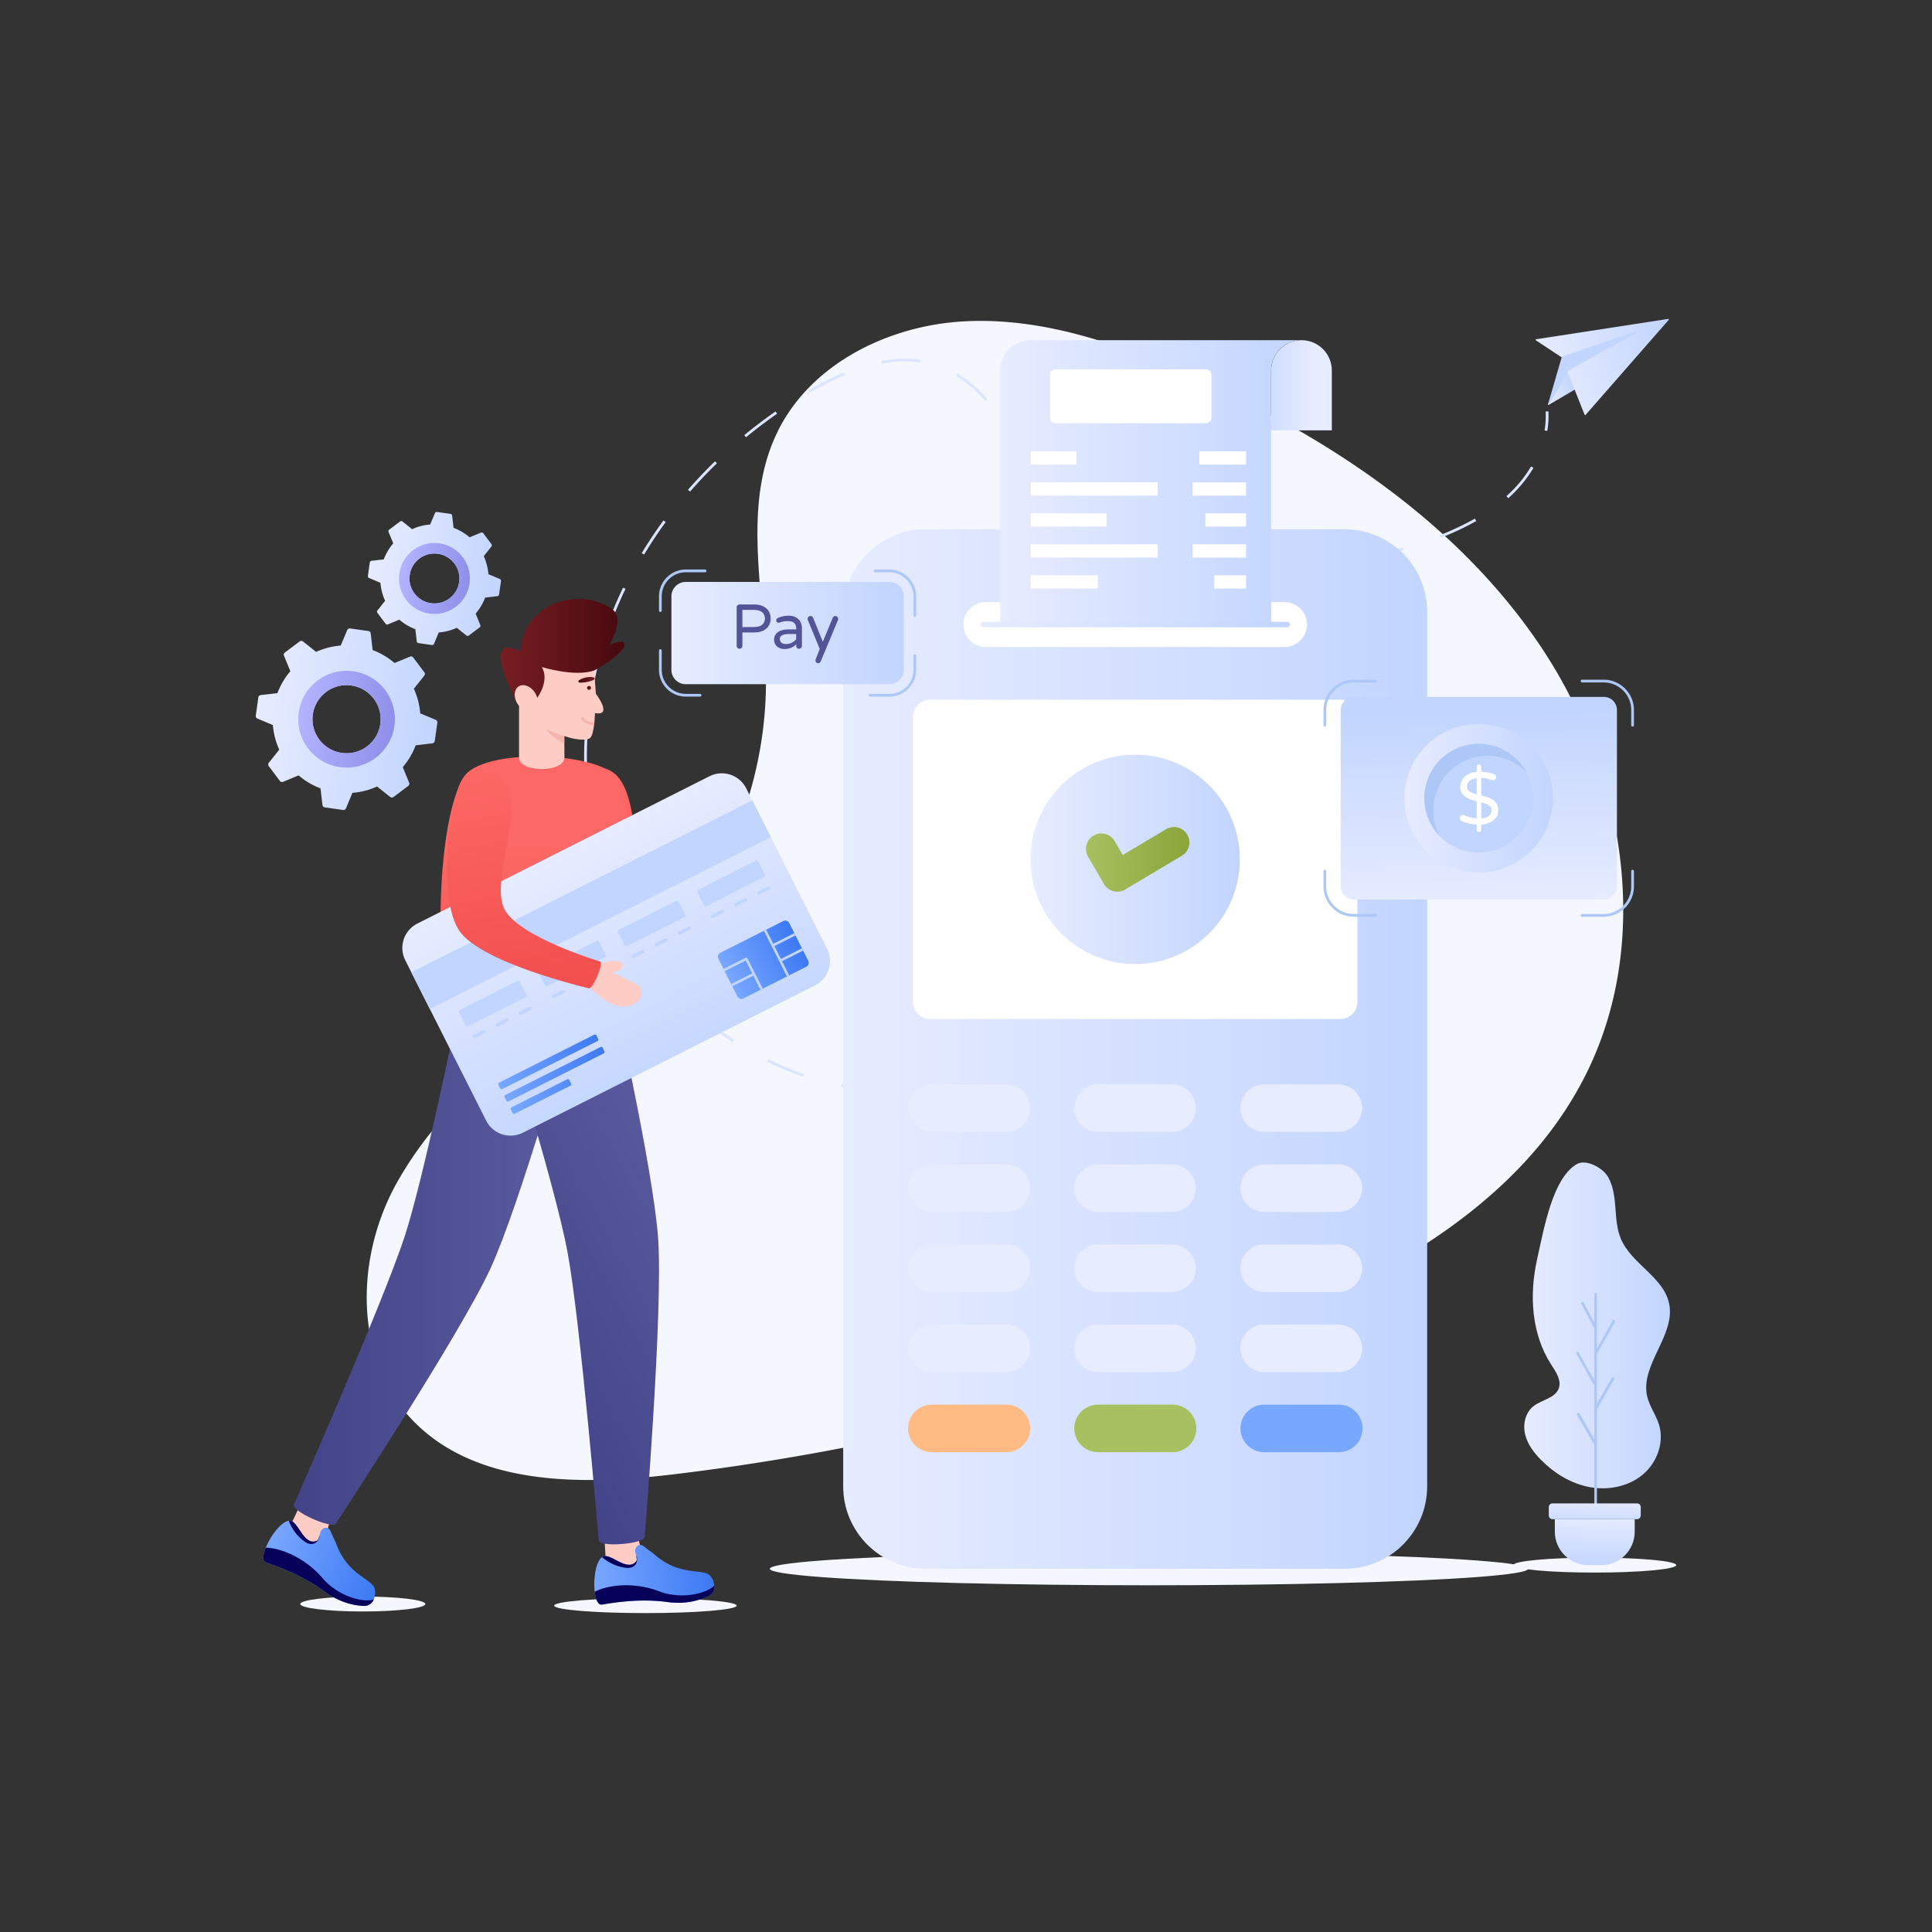 <svg xmlns="http://www.w3.org/2000/svg" enable-background="new 0 0 700 700" viewBox="0 0 700 700" width="550" height="550"><rect x="0" y="0" width="700" height="700" fill="#333333" stroke="none"/><ellipse cx="131.449" cy="581.162" fill="#f5f7ff" rx="22.664" ry="2.706" class="colorf5f7ff svgShape"></ellipse><ellipse cx="233.842" cy="581.748" fill="#f5f7ff" rx="33.074" ry="2.706" class="colorf5f7ff svgShape"></ellipse><path fill="#f5f7ff" d="M208.795 367.653c42.355-22.713 68.005-70.59 68.719-118.644.461-31.027-9.391-63.948 3.918-91.979 11.907-25.076 40.39-39.181 68.112-40.61s54.876 7.835 80.284 19.017c49.95 21.983 97.618 53.13 128.126 98.378s41.065 106.456 16.721 155.298c-24.483 49.122-77.554 76.616-128.942 95.895a869.461 869.461 0 0 1-202.242 49.233c-33.468 3.99-72.193 4.162-94.964-20.688-20.551-22.428-19.563-58.736-4.62-85.231 14.945-26.496 38.228-46.021 64.888-60.67z" class="colorf5f7ff svgShape"></path><path fill="#dbe5ff" d="m560.61 156.129-.986-.164c.384-2.305.516-4.616.39-6.87l.999-.054a32.357 32.357 0 0 1-.403 7.088zM428.272 408.033a83.401 83.401 0 0 0-11.934-7.473l.457-.888a84.354 84.354 0 0 1 12.078 7.562l-.6.799zm-109.358-12.58c-4.69-.229-9.447-.806-14.135-1.713l.19-.982c4.642.898 9.35 1.47 13.994 1.698l-.049.998zm14.23-.183-.065-.998c4.842-.31 9.636-.817 14.094-1.32l.112.995c-4.471.503-9.279 1.012-14.142 1.323zm70.17-.056a79.628 79.628 0 0 0-13.748-3.018l.127-.992a80.754 80.754 0 0 1 13.92 3.055l-.299.955zm-41.938-2.82-.097-.997c5.493-.535 10.001-.82 14.19-.893l.017 1c-4.16.074-8.644.356-14.11.89zm-70.358-2.307a111.235 111.235 0 0 1-13.16-5.43l.44-.898a110.253 110.253 0 0 0 13.04 5.38l-.32.948zm-25.531-12.468a118.309 118.309 0 0 1-11.424-8.492l.644-.766c3.6 3.03 7.41 5.862 11.327 8.42l-.547.838zm-21.746-18.295a116.8 116.8 0 0 1-9.062-10.977l.809-.587c2.747 3.778 5.77 7.439 8.984 10.882l-.731.682zm-16.694-22.991a119.615 119.615 0 0 1-6.096-12.862l.927-.373a118.599 118.599 0 0 0 6.045 12.752l-.876.483zm-10.651-26.343a130.74 130.74 0 0 1-3.025-13.903l.987-.16c.753 4.667 1.763 9.31 3.002 13.797l-.964.266zm-4.546-28.052a139.23 139.23 0 0 1-.05-14.225l.999.047a138.234 138.234 0 0 0 .05 14.124l-.999.054zm2.33-28.235-.99-.149c.7-4.68 1.644-9.373 2.808-13.946l.968.246a140.553 140.553 0 0 0-2.786 13.849zm6.962-27.342-.938-.344a146.925 146.925 0 0 1 5.544-13.098l.901.433a146.025 146.025 0 0 0-5.507 13.01zm251.908-22.32h-.055c-2.237 0-4.52-.054-6.782-.162l.047-.998c2.247.106 4.513.16 6.735.16h.055c2.437 0 4.904-.065 7.335-.195l.053.999c-2.448.13-4.933.197-7.388.197zm-20.997-1.545c-4.675-.69-9.37-1.621-13.953-2.765l.242-.97a144.688 144.688 0 0 0 13.857 2.745l-.146.99zm42.533-.144-.156-.988c4.667-.742 9.312-1.74 13.805-2.963l.264.965a132.071 132.071 0 0 1-13.913 2.986zm-261.217-1.43-.856-.515a159.698 159.698 0 0 1 7.876-11.84l.807.589a158.88 158.88 0 0 0-7.827 11.767zm191.113-5.305a144.094 144.094 0 0 1-13.146-5.436l.428-.904c4.227 2 8.62 3.817 13.054 5.399l-.336.941zm97.516-.752-.37-.93a97.38 97.38 0 0 0 1.15-.464c4.325-1.768 8.118-3.59 11.597-5.568l.494.87c-3.517 2-7.348 3.84-11.712 5.624-.386.157-.771.314-1.159.468zm-123.195-11.414a135.717 135.717 0 0 1-11.77-7.993l.606-.797a134.442 134.442 0 0 0 11.681 7.934l-.517.856zm147.687-2.946-.67-.743a52.472 52.472 0 0 0 2.933-2.858 44.781 44.781 0 0 0 5.987-7.903l.86.51a45.724 45.724 0 0 1-6.12 8.08 53.459 53.459 0 0 1-2.99 2.914zm-296.466-2.388-.754-.658a172.137 172.137 0 0 1 9.788-10.314l.696.717a170.759 170.759 0 0 0-9.73 10.255zm126.167-11.876a125.39 125.39 0 0 1-7.169-7.394c-.868-.971-1.728-1.96-2.584-2.958l.758-.652c.853.993 1.708 1.977 2.572 2.944a124.322 124.322 0 0 0 7.113 7.335l-.69.725zm-105.898-7.8-.635-.772a178.842 178.842 0 0 1 11.327-8.594l.572.82a177.617 177.617 0 0 0-11.264 8.545zm86.817-13.202c-3.806-4.008-7.202-6.89-10.688-9.068l.53-.848c3.56 2.225 7.017 5.156 10.883 9.227l-.725.689zm-63.644-2.967-.506-.861.501-.293c4.195-2.437 8.302-4.501 12.205-6.137l.387.922c-3.864 1.62-7.932 3.665-12.09 6.08l-.497.29zm26.012-10.514-.185-.983c5.034-.945 9.84-1.09 14.274-.43l-.148.989c-4.323-.643-9.016-.5-13.941.424zM443.35 422.793a79.017 79.017 0 0 0-4.518-5.285l.73-.684a80.243 80.243 0 0 1 4.577 5.354l-.79.615z" class="colordbe5ff svgShape"></path><linearGradient id="a" x1="-5888.096" x2="-5877.063" y1="-1058.607" y2="-1058.607" gradientTransform="rotate(-14.22 2146.665 -26303.8)" gradientUnits="userSpaceOnUse"><stop offset="0" stop-color="#e7ecff" class="stopColore7ecff svgShape"></stop><stop offset="1" stop-color="#c2d5ff" class="stopColorc2d5ff svgShape"></stop></linearGradient><path fill="url(#a)" d="M570.822 140.808a.212.212 0 0 1-.09.261l-9.533 5.586a.133.133 0 0 1-.055.022.206.206 0 0 1-.196-.054.209.209 0 0 1-.037-.25l6.883-12.26a.214.214 0 0 1 .199-.107c.08.006.153.057.18.132l2.65 6.67z"></path><linearGradient id="b" x1="-5886.725" x2="-5838.104" y1="-1061.957" y2="-1061.957" gradientTransform="rotate(-14.22 2146.665 -26303.8)" gradientUnits="userSpaceOnUse"><stop offset="0" stop-color="#e7ecff" class="stopColore7ecff svgShape"></stop><stop offset="1" stop-color="#c2d5ff" class="stopColorc2d5ff svgShape"></stop></linearGradient><path fill="url(#b)" d="M604.635 115.658a.21.21 0 0 1-.026.237l-30.13 34.432a.219.219 0 0 1-.195.07.206.206 0 0 1-.158-.128l-8.235-20.742-9.415-6.23a.21.21 0 0 1-.09-.22.212.212 0 0 1 .176-.162l47.855-7.366a.21.21 0 0 1 .218.11z"></path><path fill="#c2d5ff" d="M593.286 120.1c.047.1.007.215-.088.269l-25.065 14-6.854 12.21a.216.216 0 0 1-.135.098.21.21 0 0 1-.253-.261l4.971-17.086a.22.22 0 0 1 .133-.142l27.033-9.2a.205.205 0 0 1 .258.111z" class="colorc2d5ff svgShape"></path><path fill="#fdccc5" d="M260.033 372.123c-1.643-.764-2.322-3.185-3.405-5.514l6.041-6.476s7.522 1.01 7.333 3.396c-.124 1.56-4.85.72-4.85.72s-2.423 9.126-5.119 7.874zM119.2 552.147l-2.871 11.672-13.353-6.31 5.034-10.65z" class="colorfdccc5 svgShape"></path><linearGradient id="c" x1="721.214" x2="764.635" y1="-8.579" y2="-8.579" gradientTransform="rotate(25.296 -848.442 -1113.845)" gradientUnits="userSpaceOnUse"><stop offset="0" stop-color="#78a7ff" class="stopColor78a7ff svgShape"></stop><stop offset="1" stop-color="#3d79f3" class="stopColor3d79f3 svgShape"></stop></linearGradient><path fill="url(#c)" d="m135.405 579.53-.005.009-.012.026a3.663 3.663 0 0 1-3.52 2.286c-2.984-.094-8.418-.94-14.111-5.128-8.506-6.278-17.767-9.35-21.402-10.65-1.282-.456-1.12-2.52-.184-5 .041-.108.082-.218.131-.322 1.583-3.961 5.052-8.765 7.812-9.622.176-.056.344-.094.517-.12.207-.03.41-.03.61 0 2.961.436 4.852 9.207 9.535 7.246.515-.206.745-.964.985-1.879.107-.409.223-.857.356-1.297.134-.427.433-.795.792-1.103.924-.792 2.363-.402 2.833.72.375.894.92 2.13 1.696 3.753.14.292.256.614.38.94.091.214.178.437.274.665.317.824.672 1.59 1.042 2.3.154.309.316.6.47.886a25.461 25.461 0 0 0 1.915 2.832c4.114 5.176 9.123 6.762 10.066 9.091.604 1.463.305 3.045-.16 4.302 0 .021-.012.048-.02.065z"></path><path fill="#070159" d="M131.87 581.855c-2.981-.1-8.419-.948-14.109-5.133-8.508-6.28-17.768-9.348-21.41-10.646-1.275-.458-1.117-2.529-.181-5 .042-.108.084-.216.136-.326 6.77.215 15.189 4.714 20.513 10.988 5.83 6.865 15.164 9.016 18.565 7.782.009-.002.014.002.016.011.002.01-.004.006-.004.006.002.01-.005.02-.01.025a3.651 3.651 0 0 1-3.515 2.293zM115.348 557.883c-.446.763-1.199 1.36-2.074 1.513-.617.105-1.264-.02-1.845-.262-.59-.246-1.113-.611-1.602-1.003a15.416 15.416 0 0 1-1.759-1.602 16.743 16.743 0 0 1-2.496-3.459 16.906 16.906 0 0 1-.882-1.937 1.052 1.052 0 0 0-.06-.124c.208-.03.411-.03.61 0 2.962.436 4.853 9.207 9.536 7.246.515-.206.745-.964.985-1.879.029.528-.142 1.047-.413 1.507z" class="color070159 svgShape"></path><linearGradient id="d" x1="-1770.169" x2="-1666.782" y1="457.252" y2="457.252" gradientTransform="matrix(-1 0 0 1 -1560.346 0)" gradientUnits="userSpaceOnUse"><stop offset="0" stop-color="#5c5ca0" class="stopColor5c5ca0 svgShape"></stop><stop offset="1" stop-color="#434389" class="stopColor434389 svgShape"></stop></linearGradient><path fill="url(#d)" d="M146.61 448.015c6.869-20.966 18.472-77.776 20.15-85.92h42.774c-2.593 8.836-21.098 74.2-31.822 97.487-11.1 24.102-55.942 92.307-55.942 92.307-1.085 2.44-16.364-4.36-15.279-6.8 0 0 32.1-72.596 40.12-97.074z"></path><path fill="#fdccc5" d="m231.458 558.201 3.072 11.62-14.743.859-.685-11.76z" class="colorfdccc5 svgShape"></path><linearGradient id="e" x1="-96.509" x2="-53.087" y1="638.289" y2="638.289" gradientTransform="rotate(-3.331 -1086.443 -4753.641)" gradientUnits="userSpaceOnUse"><stop offset="0" stop-color="#78a7ff" class="stopColor78a7ff svgShape"></stop><stop offset="1" stop-color="#3d79f3" class="stopColor3d79f3 svgShape"></stop></linearGradient><path fill="url(#e)" d="m258.801 574.473.001.01.002.028a3.663 3.663 0 0 1-1.995 3.693c-2.665 1.347-7.839 3.209-14.843 2.26-10.474-1.436-20.075.305-23.888.905-1.344.214-2.19-1.675-2.557-4.3a4.188 4.188 0 0 1-.04-.346c-.507-4.235.236-10.113 2.248-12.188a3.28 3.28 0 0 1 .396-.353c.167-.126.345-.223.535-.293 2.809-1.035 8.67 5.757 11.842 1.792.353-.427.192-1.203-.036-2.12-.102-.411-.215-.86-.31-1.31-.086-.439 0-.905.168-1.347.431-1.138 1.881-1.485 2.832-.725a86.004 86.004 0 0 0 3.286 2.481c.263.189.518.416.784.643.182.144.366.299.559.452a22.17 22.17 0 0 0 2.017 1.52c.283.197.565.375.837.553a25.449 25.449 0 0 0 3.038 1.568c6.09 2.572 11.247 1.564 13.19 3.157 1.231.995 1.727 2.526 1.92 3.853.012.018.013.047.014.067z"></path><path fill="#070159" d="M256.813 578.206c-2.665 1.34-7.844 3.202-14.843 2.254-10.478-1.435-20.076.308-23.895.914-1.338.209-2.19-1.684-2.554-4.302-.014-.115-.03-.23-.037-.351 6.045-3.055 15.591-3.14 23.27-.183 8.407 3.232 17.63.648 20.024-2.064.008-.006.014-.005.02.002s0 .006 0 .006a3.651 3.651 0 0 1-1.984 3.724zM230.826 565.08c-.026.884-.401 1.769-1.096 2.323-.491.387-1.12.589-1.745.654-.636.066-1.27-.004-1.887-.113a15.416 15.416 0 0 1-2.31-.564 16.744 16.744 0 0 1-3.85-1.84 16.904 16.904 0 0 1-1.702-1.277c-.03-.027-.07-.054-.111-.08.167-.127.345-.224.535-.294 2.809-1.035 8.67 5.757 11.842 1.792.353-.427.192-1.203-.036-2.12.278.449.377.986.36 1.52z" class="color070159 svgShape"></path><linearGradient id="f" x1="-754.454" x2="-651.068" y1="692.691" y2="692.691" gradientTransform="scale(-1 1) rotate(28.627 1.87 1520.193)" gradientUnits="userSpaceOnUse"><stop offset="0" stop-color="#5c5ca0" class="stopColor5c5ca0 svgShape"></stop><stop offset="1" stop-color="#434389" class="stopColor434389 svgShape"></stop></linearGradient><path fill="url(#f)" d="M205.628 453.666c-4.016-21.694-21.05-77.12-23.479-85.071l37.545-20.494c1.958 8.998 17.031 75.239 18.775 100.817 1.805 26.474-4.878 107.825-4.878 107.825.215 2.66-16.453 4.013-16.67 1.352 0 0-6.604-79.102-11.293-104.43z"></path><linearGradient id="g" x1="214.728" x2="249.558" y1="277.475" y2="370.433" gradientUnits="userSpaceOnUse"><stop offset="0" stop-color="#fc6865" class="stopColorfc6865 svgShape"></stop><stop offset="1" stop-color="#f24e4e" class="stopColorf24e4e svgShape"></stop></linearGradient><path fill="url(#g)" d="m263.653 359.912-6.72 7.757s-29.865-20.158-36.532-29.897c-8.072-11.793-15.431-47.32-12.276-55.831 1.646-4.476 10.043-5.692 14.896-1.352 9.005 8.05 6.269 36.155 11.92 46.837 5.062 9.581 28.712 32.486 28.712 32.486z"></path><linearGradient id="h" x1="193.538" x2="193.309" y1="306.249" y2="377.43" gradientUnits="userSpaceOnUse"><stop offset="0" stop-color="#fc6865" class="stopColorfc6865 svgShape"></stop><stop offset="1" stop-color="#f24e4e" class="stopColorf24e4e svgShape"></stop></linearGradient><path fill="url(#h)" d="M225.002 374.62c-.46 6.121-57.246 5.838-60.852 0-7.066-22.864-6.007-77.06 3.868-93.036 6.541-10.598 47.644-9.319 55.066-.283 10.535 12.831-2.002 56.545 1.918 93.318z"></path><path fill="#fdccc5" d="M188.061 253.404v21.067c0 5.549 16.443 5.549 16.443 0-.01-1.924-.048-7.81-.048-7.81 3.602 1.357 7.854 1.744 9.221.83.84-.567 1.31-2.745 1.575-4.828.037-.32.075-.641.113-.952.179-1.83.207-3.366.207-3.366 6.666 1.31.33-6.986.33-6.986l-1.263-16.424-14.972.066c-9.023 3.064-11.606 18.403-11.606 18.403z" class="colorfdccc5 svgShape"></path><linearGradient id="i" x1="181.428" x2="226.252" y1="235.741" y2="235.741" gradientUnits="userSpaceOnUse"><stop offset="0" stop-color="#771e24" class="stopColor771e24 svgShape"></stop><stop offset="1" stop-color="#47090e" class="stopColor47090e svgShape"></stop></linearGradient><path fill="url(#i)" d="M215.44 242.866s12.26-6.709 10.67-10c-.59-1.22-5.362.795-5.362.795s6.03-9.673.81-13.118c-12.996-8.573-32.624-.892-32.847 15.602 0 0-15.326-9.204-1.512 18.336l7.34-1.482s4.806-6.342 1.747-11.332c0 0 12.065 3.783 19.154 1.199z"></path><path fill="#fdccc5" d="M187.513 255.027c1.518 2.373 4.17 3.393 5.913 2.277 1.75-1.12 1.93-3.95.411-6.323-1.523-2.381-4.168-3.405-5.918-2.285-1.744 1.115-1.93 3.95-.406 6.331z" class="colorfdccc5 svgShape"></path><linearGradient id="j" x1="-2033.982" x2="-2032.576" y1="159.079" y2="159.079" gradientTransform="scale(-1 1) rotate(-5.708 -219.504 -18046.89)" gradientUnits="userSpaceOnUse"><stop offset="0" stop-color="#771e24" class="stopColor771e24 svgShape"></stop><stop offset="1" stop-color="#47090e" class="stopColor47090e svgShape"></stop></linearGradient><path fill="url(#j)" d="M212.732 249.137a.703.703 0 1 0 1.398.136.703.703 0 0 0-1.398-.136z"></path><linearGradient id="k" x1="-2034.956" x2="-2029.176" y1="156.324" y2="156.324" gradientTransform="scale(-1 1) rotate(-5.708 -219.504 -18046.89)" gradientUnits="userSpaceOnUse"><stop offset="0" stop-color="#771e24" class="stopColor771e24 svgShape"></stop><stop offset="1" stop-color="#47090e" class="stopColor47090e svgShape"></stop></linearGradient><path fill="url(#k)" d="M210.019 246.322c-.134.076-.27.158-.365.278s-.147.288-.092.432c.093.243.41.294.672.298 1.55.021 3.102-.272 4.537-.857.16-.065.324-.137.45-.255.84-.784-.84-.941-1.276-.935a8.536 8.536 0 0 0-2.515.42c-.49.16-.963.367-1.411.62z"></path><path fill="#f7b4ad" d="M197.517 263.992c.17.217 3.017 3.63 6.949 5.374-.01-1.612-.01-2.706-.01-2.706s-3.96-1.112-6.939-2.668zM210.594 260.485a5.089 5.089 0 0 0 3.3 2.121c.302.057.613.085.924.085.141 0 .292-.01.434-.028.037-.32.075-.641.113-.952a4.026 4.026 0 0 1-1.301-.038 4.143 4.143 0 0 1-2.697-1.725.48.48 0 0 0-.66-.123.47.47 0 0 0-.113.66z" class="colorf7b4ad svgShape"></path><path fill="#fdccc5" d="M258.56 372.848c1.306 1.079 4.218-.387 6.665-3.163 2.447-2.775 3.495-5.8 2.188-6.88-1.306-1.077-4.343.295-6.79 3.07-2.447 2.776-3.37 5.895-2.063 6.973z" class="colorfdccc5 svgShape"></path><linearGradient id="l" x1="366.462" x2="431.959" y1="109.966" y2="109.966" gradientTransform="rotate(8.058 -806.788 -1757.296)" gradientUnits="userSpaceOnUse"><stop offset="0" stop-color="#e7ecff" class="stopColore7ecff svgShape"></stop><stop offset="1" stop-color="#c2d5ff" class="stopColorc2d5ff svgShape"></stop></linearGradient><path fill="url(#l)" d="m157.868 260.808-5.608-2.336a26.88 26.88 0 0 0-2.308-8.928l3.782-4.77a.952.952 0 0 0 .02-1.18l-4.038-5.37a.985.985 0 0 0-1.137-.33l-5.634 2.33a26.412 26.412 0 0 0-7.937-4.695l-.688-6.036a.986.986 0 0 0-.85-.86l-6.63-.939a.962.962 0 0 0-1.036.594l-2.357 5.604a26.302 26.302 0 0 0-8.908 2.311l-4.766-3.802a1.012 1.012 0 0 0-1.205-.002l-5.369 4.037a.952.952 0 0 0-.31 1.14l2.31 5.632a26.878 26.878 0 0 0-4.695 7.937l-6.015.69a.982.982 0 0 0-.878.828l-.942 6.65a.981.981 0 0 0 .614 1.038l5.584 2.355a26.968 26.968 0 0 0 2.311 8.908l-3.782 4.769a.982.982 0 0 0-.022 1.202l4.037 5.369a.978.978 0 0 0 1.16.312l5.635-2.33a25.836 25.836 0 0 0 7.917 4.692l.709 6.039c.042.45.394.796.83.857l6.63.939a.987.987 0 0 0 1.055-.59l2.337-5.609a25.944 25.944 0 0 0 8.928-2.307l4.766 3.802c.341.281.826.287 1.181.02l5.37-4.037a.982.982 0 0 0 .312-1.161l-2.31-5.632a26.972 26.972 0 0 0 4.692-7.916l6.04-.709a.962.962 0 0 0 .857-.83l.941-6.65a.963.963 0 0 0-.593-1.036zm-34.032 11.985c-6.754-.957-11.45-7.201-10.496-13.935.956-6.754 7.2-11.45 13.954-10.493 6.755.956 11.45 7.2 10.494 13.954-.953 6.734-7.197 11.43-13.952 10.474z"></path><linearGradient id="m" x1="381.696" x2="416.725" y1="109.966" y2="109.966" gradientTransform="rotate(8.058 -806.788 -1757.296)" gradientUnits="userSpaceOnUse"><stop offset="0" stop-color="#b3b3ff" class="stopColorb3b3ff svgShape"></stop><stop offset="1" stop-color="#8f8fea" class="stopColor8f8fea svgShape"></stop></linearGradient><path fill="url(#m)" d="M128.022 243.226c-9.572-1.355-18.442 5.315-19.8 14.908-1.355 9.572 5.315 18.442 14.887 19.797 9.593 1.358 18.441-5.315 19.797-14.887 1.358-9.593-5.291-18.46-14.884-19.818zm-4.186 29.567c-6.754-.957-11.45-7.201-10.496-13.935.956-6.754 7.2-11.45 13.954-10.493 6.755.956 11.45 7.2 10.494 13.954-.953 6.734-7.197 11.43-13.952 10.474z"></path><linearGradient id="n" x1="399.591" x2="447.59" y1="55.025" y2="55.025" gradientTransform="rotate(8.058 -806.788 -1757.296)" gradientUnits="userSpaceOnUse"><stop offset="0" stop-color="#e7ecff" class="stopColore7ecff svgShape"></stop><stop offset="1" stop-color="#c2d5ff" class="stopColorc2d5ff svgShape"></stop></linearGradient><path fill="url(#n)" d="m181.078 209.766-4.11-1.713a19.7 19.7 0 0 0-1.69-6.543l2.771-3.495a.698.698 0 0 0 .014-.865l-2.959-3.935a.722.722 0 0 0-.833-.241l-4.129 1.707a19.355 19.355 0 0 0-5.816-3.441l-.505-4.423a.723.723 0 0 0-.623-.63l-4.859-.689a.705.705 0 0 0-.758.435l-1.728 4.108c-2.303.185-4.49.758-6.528 1.693l-3.493-2.787a.742.742 0 0 0-.883 0l-3.934 2.958a.697.697 0 0 0-.227.835l1.693 4.127a19.697 19.697 0 0 0-3.441 5.817l-4.409.506a.72.72 0 0 0-.643.606l-.69 4.874a.72.72 0 0 0 .45.76l4.092 1.726a19.763 19.763 0 0 0 1.694 6.528l-2.772 3.495a.72.72 0 0 0-.016.881l2.959 3.935c.195.26.538.355.85.228l4.13-1.707a18.933 18.933 0 0 0 5.8 3.438l.52 4.426c.03.33.29.583.608.628l4.859.688a.723.723 0 0 0 .774-.432l1.712-4.11c2.3-.17 4.506-.756 6.543-1.691l3.493 2.786c.25.206.605.21.865.015l3.935-2.96a.72.72 0 0 0 .229-.85l-1.693-4.127a19.766 19.766 0 0 0 3.44-5.801l4.425-.52c.33-.03.583-.289.628-.608l.69-4.874a.706.706 0 0 0-.435-.758zm-24.94 8.782c-4.95-.7-8.39-5.277-7.692-10.211a9.045 9.045 0 0 1 10.227-7.69c4.95.7 8.39 5.276 7.69 10.226-.699 4.935-5.275 8.376-10.225 7.675z"></path><linearGradient id="o" x1="410.755" x2="436.426" y1="55.025" y2="55.025" gradientTransform="rotate(8.058 -806.788 -1757.296)" gradientUnits="userSpaceOnUse"><stop offset="0" stop-color="#b3b3ff" class="stopColorb3b3ff svgShape"></stop><stop offset="1" stop-color="#8f8fea" class="stopColor8f8fea svgShape"></stop></linearGradient><path fill="url(#o)" d="M159.206 196.881c-7.015-.993-13.515 3.895-14.51 10.925-.993 7.015 3.894 13.515 10.91 14.508 7.03.995 13.514-3.895 14.507-10.91.995-7.03-3.877-13.528-10.907-14.523zm-3.068 21.667c-4.95-.7-8.39-5.277-7.692-10.211a9.045 9.045 0 0 1 10.227-7.69c4.95.7 8.39 5.276 7.69 10.226-.699 4.935-5.275 8.376-10.225 7.675z"></path><linearGradient id="p" x1="-1606.48" x2="-1606.634" y1="-1616.202" y2="-1518.458" gradientTransform="rotate(-26.761 3342.253 -4459.844)" gradientUnits="userSpaceOnUse"><stop offset="0" stop-color="#e7ecff" class="stopColore7ecff svgShape"></stop><stop offset="1" stop-color="#c2d5ff" class="stopColorc2d5ff svgShape"></stop></linearGradient><path fill="url(#p)" d="m270.352 285.607 29.321 58.143c2.454 4.866.493 10.813-4.371 13.266l-105.889 53.399c-4.866 2.454-10.812.494-13.266-4.372l-29.32-58.143c-2.454-4.866-.496-10.813 4.37-13.267l105.889-53.399c4.864-2.453 10.813-.492 13.266 4.373z"></path><path fill="#c2d5ff" d="M144.981 320.327h138.344v14.917H144.981z" transform="rotate(-26.761 214.153 327.785)" class="colorc2d5ff svgShape"></path><path fill="#c2d5ff" d="m188.264 355.643 2.458 4.876a.573.573 0 0 1-.253.77l-20.993 10.586a.573.573 0 0 1-.77-.254l-2.458-4.876a.573.573 0 0 1 .253-.77l20.993-10.586a.573.573 0 0 1 .77.254zM217.065 341.119l2.459 4.875a.573.573 0 0 1-.254.77l-20.992 10.587a.573.573 0 0 1-.77-.254l-2.46-4.876a.573.573 0 0 1 .255-.77l20.992-10.586a.573.573 0 0 1 .77.254zM245.866 326.594l2.459 4.876a.573.573 0 0 1-.254.77l-20.992 10.586a.573.573 0 0 1-.77-.253l-2.459-4.876a.573.573 0 0 1 .254-.77l20.992-10.586a.573.573 0 0 1 .77.253zM274.668 312.07l2.458 4.876a.573.573 0 0 1-.253.77l-20.993 10.586a.573.573 0 0 1-.77-.254l-2.459-4.875a.573.573 0 0 1 .254-.77l20.993-10.587a.573.573 0 0 1 .77.254zM175.063 373.23l-3.551 1.79a.616.616 0 1 0 .555 1.102l3.551-1.79a.616.616 0 1 0-.555-1.102zM183.425 369.013l-3.551 1.79a.616.616 0 1 0 .555 1.102l3.552-1.79a.616.616 0 1 0-.556-1.102zM191.789 364.795l-3.552 1.791a.616.616 0 1 0 .556 1.102l3.551-1.791a.616.616 0 1 0-.555-1.102zM203.864 358.706l-3.55 1.79a.616.616 0 1 0 .555 1.102l3.55-1.79a.616.616 0 1 0-.555-1.102zM212.227 354.489l-3.551 1.79a.616.616 0 1 0 .555 1.102l3.551-1.791a.616.616 0 1 0-.555-1.101zM220.59 350.272l-3.551 1.79a.616.616 0 1 0 .555 1.101l3.55-1.79a.616.616 0 1 0-.555-1.101zM232.665 344.182l-3.551 1.79a.616.616 0 1 0 .555 1.102l3.552-1.79a.616.616 0 1 0-.556-1.102zM241.029 339.964l-3.552 1.791a.616.616 0 1 0 .556 1.101l3.551-1.79a.616.616 0 1 0-.555-1.102zM249.39 335.747l-3.55 1.791a.616.616 0 1 0 .555 1.101l3.551-1.79a.616.616 0 1 0-.555-1.102zM261.467 329.657l-3.551 1.791a.616.616 0 1 0 .555 1.102l3.551-1.791a.616.616 0 1 0-.555-1.102zM269.83 325.44l-3.552 1.791a.616.616 0 1 0 .555 1.102l3.552-1.791a.616.616 0 1 0-.556-1.102zM278.193 321.223l-3.552 1.79a.616.616 0 1 0 .556 1.102l3.551-1.79a.616.616 0 1 0-.555-1.102z" class="colorc2d5ff svgShape"></path><linearGradient id="q" x1="-1665.911" x2="-1626.131" y1="-1549.659" y2="-1549.659" gradientTransform="rotate(-26.761 3342.253 -4459.844)" gradientUnits="userSpaceOnUse"><stop offset="0" stop-color="#78a7ff" class="stopColor78a7ff svgShape"></stop><stop offset="1" stop-color="#3d79f3" class="stopColor3d79f3 svgShape"></stop></linearGradient><path fill="url(#q)" d="m216.097 375.133.645 1.278a.573.573 0 0 1-.254.77l-34.496 17.396a.573.573 0 0 1-.77-.254l-.645-1.278a.573.573 0 0 1 .254-.77l34.496-17.396a.573.573 0 0 1 .77.254z"></path><linearGradient id="r" x1="-1665.911" x2="-1626.131" y1="-1544.647" y2="-1544.647" gradientTransform="rotate(-26.761 3342.253 -4459.844)" gradientUnits="userSpaceOnUse"><stop offset="0" stop-color="#78a7ff" class="stopColor78a7ff svgShape"></stop><stop offset="1" stop-color="#3d79f3" class="stopColor3d79f3 svgShape"></stop></linearGradient><path fill="url(#r)" d="m218.353 379.608.645 1.278a.573.573 0 0 1-.254.77l-34.496 17.396a.573.573 0 0 1-.77-.254l-.644-1.278a.573.573 0 0 1 .254-.77l34.495-17.396a.573.573 0 0 1 .77.254z"></path><linearGradient id="s" x1="-1665.911" x2="-1626.131" y1="-1539.636" y2="-1539.636" gradientTransform="rotate(-26.761 3342.253 -4459.844)" gradientUnits="userSpaceOnUse"><stop offset="0" stop-color="#78a7ff" class="stopColor78a7ff svgShape"></stop><stop offset="1" stop-color="#3d79f3" class="stopColor3d79f3 svgShape"></stop></linearGradient><path fill="url(#s)" d="m205.502 391.059-20.158 10.165a.573.573 0 0 0-.254.77l.645 1.278a.573.573 0 0 0 .77.254l20.158-10.165a.573.573 0 0 0 .253-.77l-.644-1.278a.573.573 0 0 0-.77-.254z"></path><linearGradient id="t" x1="-1574.168" x2="-1545.438" y1="-1547.613" y2="-1547.613" gradientTransform="rotate(-26.761 3342.253 -4459.844)" gradientUnits="userSpaceOnUse"><stop offset="0" stop-color="#78a7ff" class="stopColor78a7ff svgShape"></stop><stop offset="1" stop-color="#3d79f3" class="stopColor3d79f3 svgShape"></stop></linearGradient><path fill="url(#t)" d="m285.94 334.423 6.9 13.684c.4.79.081 1.754-.71 2.153l-22.79 11.493a1.603 1.603 0 0 1-2.152-.71l-6.9-13.684a1.603 1.603 0 0 1 .709-2.153l22.79-11.493a1.603 1.603 0 0 1 2.153.71z"></path><path fill="#c2d5ff" d="m280.592 342.776 2.349 4.66 7.621-3.844.417.826-7.621 3.843 2.582 5.121-.826.417-8.342-16.542.826-.417 2.577 5.11 7.621-3.843.417.826zM270.804 347.2l5.554 11.014-.826.417-2.582-5.121-7.622 3.843-.416-.826 7.621-3.843-2.349-4.659-7.622 3.843-.416-.826 8.04-4.054a.458.458 0 0 1 .618.213z" class="colorc2d5ff svgShape"></path><path fill="#fdccc5" d="M217.075 349.208s7.855-2.63 8.606.47c.43 1.775-3.904 2.697-3.904 2.697s6.387 2.842 9.163 4.544c5.087 3.12-3.297 15.364-17.404.688l3.539-8.399z" class="colorfdccc5 svgShape"></path><linearGradient id="u" x1="180.367" x2="194.077" y1="277.023" y2="361.238" gradientUnits="userSpaceOnUse"><stop offset="0" stop-color="#fc6865" class="stopColorfc6865 svgShape"></stop><stop offset="1" stop-color="#f24e4e" class="stopColorf24e4e svgShape"></stop></linearGradient><path fill="url(#u)" d="M213.272 358.057s-38.692-8.984-46.816-20.756c-8.198-11.857-3.606-49.091 1.468-55.601 4.706-6.038 10.87-4.036 15.483 2.84 6.31 9.404-5.556 34.52-.776 44.605 4.895 10.315 34.782 19.215 34.782 19.215 1.436.618-2.705 10.315-4.14 9.697z"></path><ellipse cx="416.288" cy="568.399" fill="#f5f7ff" rx="137.379" ry="5.975" class="colorf5f7ff svgShape"></ellipse><linearGradient id="v" x1="305.504" x2="517.086" y1="380.082" y2="380.082" gradientUnits="userSpaceOnUse"><stop offset="0" stop-color="#e7ecff" class="stopColore7ecff svgShape"></stop><stop offset="1" stop-color="#c2d5ff" class="stopColorc2d5ff svgShape"></stop></linearGradient><path fill="url(#v)" d="M517.086 221.606v316.953c0 16.452-13.387 29.84-29.84 29.84H335.343c-16.452 0-29.84-13.388-29.84-29.84V221.606c0-16.452 13.388-29.84 29.84-29.84h151.903c16.453 0 29.84 13.388 29.84 29.84z"></path><linearGradient id="w" x1="348.064" x2="344.175" y1="407.309" y2="264.896" gradientUnits="userSpaceOnUse"><stop offset="0" stop-color="#ffbb83" class="stopColorffbb83 svgShape"></stop><stop offset="1" stop-color="#ff9d45" class="stopColorff9d45 svgShape"></stop></linearGradient><path fill="url(#w)" d="M329.01 517.539a8.613 8.613 0 0 0 8.612 8.613h26.906a8.613 8.613 0 1 0 0-17.225h-26.906a8.613 8.613 0 0 0-8.613 8.612z"></path><linearGradient id="x" x1="408.284" x2="404.395" y1="407.309" y2="264.896" gradientUnits="userSpaceOnUse"><stop offset="0" stop-color="#a7c161" class="stopColora7c161 svgShape"></stop><stop offset="1" stop-color="#8ba53a" class="stopColor8ba53a svgShape"></stop></linearGradient><path fill="url(#x)" d="M389.23 517.539a8.613 8.613 0 0 0 8.612 8.613h26.906a8.613 8.613 0 1 0 0-17.225h-26.906a8.613 8.613 0 0 0-8.613 8.612z"></path><linearGradient id="y" x1="468.504" x2="464.615" y1="407.309" y2="264.896" gradientUnits="userSpaceOnUse"><stop offset="0" stop-color="#78a7ff" class="stopColor78a7ff svgShape"></stop><stop offset="1" stop-color="#3d79f3" class="stopColor3d79f3 svgShape"></stop></linearGradient><path fill="url(#y)" d="M449.45 517.539a8.613 8.613 0 0 0 8.612 8.613h26.906a8.613 8.613 0 1 0 0-17.225h-26.906a8.613 8.613 0 0 0-8.613 8.612z"></path><linearGradient id="z" x1="348.064" x2="344.175" y1="378.3" y2="235.887" gradientUnits="userSpaceOnUse"><stop offset="0" stop-color="#e7ecff" class="stopColore7ecff svgShape"></stop><stop offset="1" stop-color="#c2d5ff" class="stopColorc2d5ff svgShape"></stop></linearGradient><path fill="url(#z)" d="M329.01 488.53a8.613 8.613 0 0 0 8.612 8.613h26.906a8.613 8.613 0 1 0 0-17.225h-26.906a8.613 8.613 0 0 0-8.613 8.612z"></path><linearGradient id="A" x1="408.284" x2="404.395" y1="378.3" y2="235.887" gradientUnits="userSpaceOnUse"><stop offset="0" stop-color="#e7ecff" class="stopColore7ecff svgShape"></stop><stop offset="1" stop-color="#c2d5ff" class="stopColorc2d5ff svgShape"></stop></linearGradient><path fill="url(#A)" d="M389.23 488.53a8.613 8.613 0 0 0 8.612 8.613h26.906a8.613 8.613 0 0 0 0-17.225h-26.906a8.613 8.613 0 0 0-8.613 8.612z"></path><linearGradient id="B" x1="468.504" x2="464.615" y1="378.3" y2="235.887" gradientUnits="userSpaceOnUse"><stop offset="0" stop-color="#e7ecff" class="stopColore7ecff svgShape"></stop><stop offset="1" stop-color="#c2d5ff" class="stopColorc2d5ff svgShape"></stop></linearGradient><path fill="url(#B)" d="M449.45 488.53a8.613 8.613 0 0 0 8.612 8.613h26.906a8.613 8.613 0 0 0 0-17.225h-26.906a8.613 8.613 0 0 0-8.613 8.612z"></path><linearGradient id="C" x1="348.064" x2="344.175" y1="349.291" y2="206.878" gradientUnits="userSpaceOnUse"><stop offset="0" stop-color="#e7ecff" class="stopColore7ecff svgShape"></stop><stop offset="1" stop-color="#c2d5ff" class="stopColorc2d5ff svgShape"></stop></linearGradient><path fill="url(#C)" d="M329.01 459.52v.001a8.613 8.613 0 0 0 8.612 8.613h26.906a8.613 8.613 0 1 0 0-17.225h-26.906a8.613 8.613 0 0 0-8.613 8.612z"></path><linearGradient id="D" x1="408.284" x2="404.395" y1="349.291" y2="206.878" gradientUnits="userSpaceOnUse"><stop offset="0" stop-color="#e7ecff" class="stopColore7ecff svgShape"></stop><stop offset="1" stop-color="#c2d5ff" class="stopColorc2d5ff svgShape"></stop></linearGradient><path fill="url(#D)" d="M389.23 459.52v.001a8.613 8.613 0 0 0 8.612 8.613h26.906a8.613 8.613 0 0 0 0-17.225h-26.906a8.613 8.613 0 0 0-8.613 8.612z"></path><linearGradient id="E" x1="468.504" x2="464.615" y1="349.291" y2="206.878" gradientUnits="userSpaceOnUse"><stop offset="0" stop-color="#e7ecff" class="stopColore7ecff svgShape"></stop><stop offset="1" stop-color="#c2d5ff" class="stopColorc2d5ff svgShape"></stop></linearGradient><path fill="url(#E)" d="M449.45 459.52v.001a8.613 8.613 0 0 0 8.612 8.613h26.906a8.613 8.613 0 0 0 0-17.225h-26.906a8.613 8.613 0 0 0-8.613 8.612z"></path><linearGradient id="F" x1="348.064" x2="344.175" y1="320.282" y2="177.869" gradientUnits="userSpaceOnUse"><stop offset="0" stop-color="#e7ecff" class="stopColore7ecff svgShape"></stop><stop offset="1" stop-color="#c2d5ff" class="stopColorc2d5ff svgShape"></stop></linearGradient><path fill="url(#F)" d="M329.01 430.512a8.613 8.613 0 0 0 8.612 8.613h26.906a8.613 8.613 0 1 0 0-17.225h-26.906a8.613 8.613 0 0 0-8.613 8.612z"></path><linearGradient id="G" x1="408.284" x2="404.395" y1="320.282" y2="177.869" gradientUnits="userSpaceOnUse"><stop offset="0" stop-color="#e7ecff" class="stopColore7ecff svgShape"></stop><stop offset="1" stop-color="#c2d5ff" class="stopColorc2d5ff svgShape"></stop></linearGradient><path fill="url(#G)" d="M389.23 430.512a8.613 8.613 0 0 0 8.612 8.613h26.906a8.613 8.613 0 0 0 0-17.225h-26.906a8.613 8.613 0 0 0-8.613 8.612z"></path><linearGradient id="H" x1="468.504" x2="464.615" y1="320.282" y2="177.869" gradientUnits="userSpaceOnUse"><stop offset="0" stop-color="#e7ecff" class="stopColore7ecff svgShape"></stop><stop offset="1" stop-color="#c2d5ff" class="stopColorc2d5ff svgShape"></stop></linearGradient><path fill="url(#H)" d="M449.45 430.512a8.613 8.613 0 0 0 8.612 8.613h26.906a8.613 8.613 0 0 0 0-17.225h-26.906a8.613 8.613 0 0 0-8.613 8.612z"></path><linearGradient id="I" x1="348.064" x2="344.175" y1="291.273" y2="148.86" gradientUnits="userSpaceOnUse"><stop offset="0" stop-color="#e7ecff" class="stopColore7ecff svgShape"></stop><stop offset="1" stop-color="#c2d5ff" class="stopColorc2d5ff svgShape"></stop></linearGradient><path fill="url(#I)" d="M329.01 401.503a8.613 8.613 0 0 0 8.612 8.613h26.906a8.613 8.613 0 1 0 0-17.225h-26.906a8.613 8.613 0 0 0-8.613 8.612z"></path><linearGradient id="J" x1="408.284" x2="404.395" y1="291.273" y2="148.86" gradientUnits="userSpaceOnUse"><stop offset="0" stop-color="#e7ecff" class="stopColore7ecff svgShape"></stop><stop offset="1" stop-color="#c2d5ff" class="stopColorc2d5ff svgShape"></stop></linearGradient><path fill="url(#J)" d="M389.23 401.503a8.613 8.613 0 0 0 8.612 8.613h26.906a8.613 8.613 0 0 0 0-17.225h-26.906a8.613 8.613 0 0 0-8.613 8.612z"></path><linearGradient id="K" x1="468.504" x2="464.615" y1="291.273" y2="148.86" gradientUnits="userSpaceOnUse"><stop offset="0" stop-color="#e7ecff" class="stopColore7ecff svgShape"></stop><stop offset="1" stop-color="#c2d5ff" class="stopColorc2d5ff svgShape"></stop></linearGradient><path fill="url(#K)" d="M449.45 401.503a8.613 8.613 0 0 0 8.612 8.613h26.906a8.613 8.613 0 0 0 0-17.225h-26.906a8.613 8.613 0 0 0-8.613 8.612z"></path><path fill="#ffffff" d="M491.803 363.004v-103.28a6.208 6.208 0 0 0-6.208-6.208h-148.6a6.208 6.208 0 0 0-6.208 6.209v103.28a6.208 6.208 0 0 0 6.208 6.207h148.6a6.208 6.208 0 0 0 6.208-6.208z" class="colorfff svgShape"></path><linearGradient id="L" x1="373.374" x2="449.215" y1="311.364" y2="311.364" gradientUnits="userSpaceOnUse"><stop offset="0" stop-color="#e7ecff" class="stopColore7ecff svgShape"></stop><stop offset="1" stop-color="#c2d5ff" class="stopColorc2d5ff svgShape"></stop></linearGradient><path fill="url(#L)" d="M449.215 311.364c0 20.948-16.973 37.92-37.92 37.92-20.948 0-37.92-16.972-37.92-37.92 0-20.947 16.972-37.92 37.92-37.92 20.947 0 37.92 16.973 37.92 37.92z"></path><linearGradient id="M" x1="393.457" x2="430.937" y1="311.364" y2="311.364" gradientUnits="userSpaceOnUse"><stop offset="0" stop-color="#a7c161" class="stopColora7c161 svgShape"></stop><stop offset="1" stop-color="#8ba53a" class="stopColor8ba53a svgShape"></stop></linearGradient><path fill="url(#M)" d="M404.806 323.075a5.588 5.588 0 0 1-4.833-2.782l-5.76-9.92a5.589 5.589 0 0 1 9.668-5.613l2.92 5.031 15.684-9.347a5.587 5.587 0 0 1 7.663 1.94 5.587 5.587 0 0 1-1.94 7.662l-20.54 12.24a5.59 5.59 0 0 1-2.862.789z"></path><path fill="#ffffff" d="M473.554 226.289a8.122 8.122 0 0 1-8.122 8.122H357.158a8.122 8.122 0 0 1 0-16.245h108.274a8.122 8.122 0 0 1 8.122 8.123z" class="colorfff svgShape"></path><linearGradient id="N" x1="22852.654" x2="22957.549" y1="139.59" y2="139.59" gradientTransform="matrix(-.21 0 0 1 5274.18 0)" gradientUnits="userSpaceOnUse"><stop offset="0" stop-color="#e7ecff" class="stopColore7ecff svgShape"></stop><stop offset="1" stop-color="#c2d5ff" class="stopColorc2d5ff svgShape"></stop></linearGradient><path fill="url(#N)" d="M482.548 155.93v-21.684c0-6.073-4.924-10.996-10.997-10.996-6.073 0-10.997 4.923-10.997 10.996v21.684h21.994z"></path><linearGradient id="O" x1="362.377" x2="471.547" y1="174.768" y2="174.768" gradientUnits="userSpaceOnUse"><stop offset="0" stop-color="#e7ecff" class="stopColore7ecff svgShape"></stop><stop offset="1" stop-color="#c2d5ff" class="stopColorc2d5ff svgShape"></stop></linearGradient><path fill="url(#O)" d="M471.547 123.248c-3.03 0-5.78 1.23-7.77 3.22a10.967 10.967 0 0 0-3.22 7.78v92.04h-98.18v-92.04c0-3.04 1.23-5.79 3.22-7.78 2-1.99 4.74-3.22 7.78-3.22h98.17z"></path><linearGradient id="P" x1="471.547" x2="472.317" y1="123.263" y2="123.263" gradientUnits="userSpaceOnUse"><stop offset="0" stop-color="#e7ecff" class="stopColore7ecff svgShape"></stop><stop offset="1" stop-color="#c2d5ff" class="stopColorc2d5ff svgShape"></stop></linearGradient><path fill="url(#P)" d="M472.317 123.248v.03c-.26-.02-.51-.03-.77-.03h.77z"></path><linearGradient id="Q" x1="355.251" x2="467.339" y1="226.289" y2="226.289" gradientUnits="userSpaceOnUse"><stop offset="0" stop-color="#e7ecff" class="stopColore7ecff svgShape"></stop><stop offset="1" stop-color="#c2d5ff" class="stopColorc2d5ff svgShape"></stop></linearGradient><path fill="url(#Q)" d="M466.339 227.289H356.25a1 1 0 1 1 0-2h110.088a1 1 0 1 1 0 2z"></path><path fill="#ffffff" d="M438.928 135.853v15.444a2.058 2.058 0 0 1-2.058 2.058h-54.404a2.058 2.058 0 0 1-2.058-2.058v-15.444c0-1.136.921-2.058 2.058-2.058h54.404c1.136 0 2.058.922 2.058 2.058zM373.437 163.542h16.541v4.8h-16.541zM434.516 163.542h16.95v4.8h-16.95zM373.437 174.768h45.987v4.8h-45.987zM432.085 174.768h19.382v4.8h-19.382zM373.437 185.994h27.537v4.8h-27.537zM436.743 185.994h14.723v4.8h-14.723zM373.437 197.22h45.987v4.8h-45.987zM432.085 197.22h19.382v4.8h-19.382zM373.437 208.447h24.335v4.8h-24.335zM439.944 208.447h11.522v4.8h-11.522z" class="colorfff svgShape"></path><path fill="#adc8f7" d="M480.022 263.272a.5.5 0 0 1-.5-.5v-5.527c0-6.057 4.928-10.983 10.985-10.983h7.816a.5.5 0 1 1 0 1h-7.816c-5.506 0-9.985 4.478-9.985 9.983v5.527a.5.5 0 0 1-.5.5zM498.323 332.15h-7.816c-6.057 0-10.985-4.928-10.985-10.984v-5.527a.5.5 0 1 1 1 0v5.527c0 5.506 4.479 9.984 9.985 9.984h7.816a.5.5 0 1 1 0 1z" class="coloradc8f7 svgShape"></path><linearGradient id="R" x1="536.554" x2="535.194" y1="327.72" y2="258.074" gradientUnits="userSpaceOnUse"><stop offset="0" stop-color="#e7ecff" class="stopColore7ecff svgShape"></stop><stop offset="1" stop-color="#c2d5ff" class="stopColorc2d5ff svgShape"></stop></linearGradient><path fill="url(#R)" d="M585.848 257.245v63.921a4.75 4.75 0 0 1-4.751 4.75h-90.59a4.75 4.75 0 0 1-4.751-4.75v-63.92a4.75 4.75 0 0 1 4.75-4.751h90.591a4.75 4.75 0 0 1 4.75 4.75z"></path><path fill="#adc8f7" d="M581.028 332.15h-7.816a.5.5 0 1 1 0-1h7.816c5.506 0 9.985-4.478 9.985-9.984v-5.527a.5.5 0 1 1 1 0v5.527c0 6.056-4.928 10.984-10.985 10.984zM591.513 263.272a.5.5 0 0 1-.5-.5v-5.527c0-5.505-4.479-9.983-9.985-9.983h-7.816a.5.5 0 1 1 0-1h7.816c6.057 0 10.985 4.926 10.985 10.983v5.527a.5.5 0 0 1-.5.5z" class="coloradc8f7 svgShape"></path><linearGradient id="S" x1="508.865" x2="562.67" y1="289.206" y2="289.206" gradientUnits="userSpaceOnUse"><stop offset="0" stop-color="#e7ecff" class="stopColore7ecff svgShape"></stop><stop offset="1" stop-color="#c2d5ff" class="stopColorc2d5ff svgShape"></stop></linearGradient><path fill="url(#S)" d="M562.67 289.201c0 14.863-12.049 26.902-26.902 26.902-14.854 0-26.903-12.039-26.903-26.902 0-14.854 12.049-26.893 26.903-26.893 14.853 0 26.902 12.04 26.902 26.893z"></path><path fill="#c2d5ff" d="M555.47 289.202c0 10.885-8.824 19.702-19.702 19.702-10.878 0-19.702-8.817-19.702-19.702 0-10.878 8.824-19.694 19.702-19.694 10.878 0 19.701 8.816 19.701 19.694z" class="colorc2d5ff svgShape"></path><path fill="#adc8f7" d="M553.05 279.743a19.604 19.604 0 0 0-14.038-5.886c-10.872 0-19.698 8.817-19.698 19.697 0 3.438.884 6.674 2.432 9.481a19.632 19.632 0 0 1-5.676-13.836c0-10.873 8.816-19.69 19.697-19.69 7.452 0 13.942 4.138 17.283 10.234z" class="coloradc8f7 svgShape"></path><path fill="#f5f7ff" d="M607.34 567.068c0 1.494-13.22 2.705-29.524 2.705-16.307 0-29.524-1.211-29.524-2.705 0-1.493 13.217-2.703 29.524-2.703 16.304 0 29.524 1.21 29.524 2.703z" class="colorf5f7ff svgShape"></path><linearGradient id="T" x1="552.272" x2="605.054" y1="480.221" y2="480.221" gradientUnits="userSpaceOnUse"><stop offset="0" stop-color="#e7ecff" class="stopColore7ecff svgShape"></stop><stop offset="1" stop-color="#c2d5ff" class="stopColorc2d5ff svgShape"></stop></linearGradient><path fill="url(#T)" d="M571.207 421.825c3.336-2.035 9.487 1.232 11.413 4.594 1.926 3.361 2.373 7.333 2.67 11.185.297 3.852.503 7.802 2.031 11.358 3.882 9.033 15.466 13.783 17.444 23.401 2.37 11.523-10.686 22.238-7.937 33.678.853 3.55 3.165 6.598 4.25 10.086 2 6.436-.677 13.82-5.882 18.162-5.205 4.343-12.538 5.772-19.232 4.525s-12.75-4.966-17.53-9.763c-2.631-2.64-4.975-5.73-5.843-9.336s.015-7.797 2.918-10.142c2.994-2.417 7.897-2.912 9.24-6.496 1.12-2.988-1.057-6.08-2.786-8.769-7.049-10.96-7.905-24.945-5.125-37.64 2.78-12.694 5.819-29.63 14.37-34.843z"></path><path fill="#adc8f7" d="M584.932 478.292a.486.486 0 0 0-.661.187l-5.655 10.115v-19.632a.486.486 0 1 0-.971 0v10.232l-3.919-7.326a.484.484 0 1 0-.857.457l4.776 8.928v18.865l-5.655-10.115a.487.487 0 0 0-.849.475l6.504 11.632v43.897a.485.485 0 1 0 .971 0v-55.421l6.503-11.633a.486.486 0 0 0-.187-.661z" class="coloradc8f7 svgShape"></path><path fill="#adc8f7" d="M578.13 510.915a.531.531 0 0 1-.462-.8l6.258-10.825a.533.533 0 1 1 .923.533l-6.257 10.825a.532.532 0 0 1-.462.267zM578.13 523.785a.532.532 0 0 1-.462-.267l-6.257-10.825a.533.533 0 1 1 .923-.533l6.258 10.825a.533.533 0 0 1-.462.8z" class="coloradc8f7 svgShape"></path><linearGradient id="U" x1="577.885" x2="577.57" y1="548.44" y2="568.197" gradientUnits="userSpaceOnUse"><stop offset="0" stop-color="#e7ecff" class="stopColore7ecff svgShape"></stop><stop offset="1" stop-color="#c2d5ff" class="stopColorc2d5ff svgShape"></stop></linearGradient><path fill="url(#U)" d="M592.287 550.44v4.51c0 6.694-5.425 12.12-12.118 12.12h-4.706c-6.693 0-12.118-5.426-12.118-12.12v-4.51h28.942z"></path><linearGradient id="V" x1="577.918" x2="577.659" y1="543.156" y2="554.354" gradientUnits="userSpaceOnUse"><stop offset="0" stop-color="#e7ecff" class="stopColore7ecff svgShape"></stop><stop offset="1" stop-color="#c2d5ff" class="stopColorc2d5ff svgShape"></stop></linearGradient><path fill="url(#V)" d="M594.477 546.047v3.04c0 .742-.602 1.343-1.344 1.343H562.5a1.343 1.343 0 0 1-1.344-1.343v-3.04c0-.741.602-1.343 1.344-1.343h30.634c.742 0 1.344.602 1.344 1.343z"></path><path fill="#adc8f7" d="M239.262 221.733a.5.5 0 0 1-.5-.5v-5.164c0-5.361 4.362-9.723 9.723-9.723h6.968a.5.5 0 1 1 0 1h-6.968c-4.81 0-8.723 3.914-8.723 8.723v5.164a.5.5 0 0 1-.5.5zM331.456 223.538a.5.5 0 0 1-.5-.5v-6.969c0-4.81-3.913-8.723-8.723-8.723h-5.164a.5.5 0 1 1 0-1h5.164c5.361 0 9.723 4.362 9.723 9.723v6.969a.5.5 0 0 1-.5.5zM322.233 252.395h-6.968a.5.5 0 1 1 0-1h6.968c4.81 0 8.723-3.913 8.723-8.722v-5.163a.5.5 0 1 1 1 0v5.163c0 5.361-4.362 9.722-9.723 9.722zM253.648 252.395h-5.163c-5.361 0-9.723-4.361-9.723-9.722v-6.968a.5.5 0 1 1 1 0v6.968c0 4.81 3.913 8.722 8.723 8.722h5.163a.5.5 0 1 1 0 1z" class="coloradc8f7 svgShape"></path><linearGradient id="W" x1="243.262" x2="327.456" y1="229.371" y2="229.371" gradientUnits="userSpaceOnUse"><stop offset="0" stop-color="#e7ecff" class="stopColore7ecff svgShape"></stop><stop offset="1" stop-color="#c2d5ff" class="stopColorc2d5ff svgShape"></stop></linearGradient><path fill="url(#W)" d="M327.456 216.07v26.603a5.223 5.223 0 0 1-5.223 5.223h-73.749a5.223 5.223 0 0 1-5.222-5.223V216.07a5.223 5.223 0 0 1 5.222-5.222h73.75a5.223 5.223 0 0 1 5.222 5.222z"></path><path fill="#535397" d="M267.206 234.754a.99.99 0 0 1-.297-.73v-13.952c0-.289.099-.536.297-.741a.972.972 0 0 1 .73-.308h5.197c1.444 0 2.622.243 3.534.73.912.486 1.565 1.11 1.96 1.869.395.76.593 1.58.593 2.463a5.26 5.26 0 0 1-.593 2.462c-.395.76-1.048 1.382-1.96 1.869-.912.486-2.09.73-3.534.73h-4.15v4.878c0 .29-.102.532-.307.73a1.033 1.033 0 0 1-.74.297c-.29 0-.533-.1-.73-.297zm5.722-7.569c1.55 0 2.64-.297 3.272-.89.63-.592.946-1.33.946-2.21 0-.882-.316-1.62-.946-2.212-.631-.593-1.722-.889-3.272-.889h-3.944v6.201h3.944zM282.333 234.754a3.232 3.232 0 0 1-1.357-1.197c-.334-.524-.501-1.129-.501-1.812 0-1.125.444-2.022 1.333-2.69s2.193-1.003 3.91-1.003h2.759v-.183c0-1.003-.247-1.725-.741-2.166-.494-.44-1.265-.661-2.314-.661-.578 0-1.09.046-1.54.136-.447.092-.945.229-1.492.41-.122.032-.221.047-.297.047a.807.807 0 0 1-.592-.251.835.835 0 0 1-.251-.616c0-.41.197-.699.592-.866a10.033 10.033 0 0 1 3.945-.821c1.048 0 1.933.213 2.655.639.722.425 1.254.976 1.597 1.653.341.676.512 1.409.512 2.2v6.451c0 .29-.102.532-.307.73s-.453.297-.742.297-.532-.1-.729-.297a.99.99 0 0 1-.296-.73v-.593c-1.125 1.156-2.554 1.733-4.287 1.733a4.238 4.238 0 0 1-1.857-.41zm4.57-1.904a5.397 5.397 0 0 0 1.574-1.22v-1.914h-2.485c-2.295 0-3.443.6-3.443 1.8 0 .547.186.989.559 1.323.372.335.992.502 1.858.502a4.12 4.12 0 0 0 1.938-.49zM295.738 239.998a.986.986 0 0 1-.285-.707c0-.122.023-.243.069-.365l1.481-3.807-4.286-10.441a1.166 1.166 0 0 1-.091-.434c0-.288.099-.536.296-.741a.972.972 0 0 1 .73-.308c.213 0 .406.06.581.183.175.122.3.273.376.456l3.511 8.709 3.58-8.664c.197-.455.516-.684.957-.684.289 0 .532.103.73.308.197.205.296.453.296.74 0 .138-.023.267-.068.389l-6.224 14.955c-.213.471-.533.707-.958.707a.929.929 0 0 1-.695-.296z" class="color535397 svgShape"></path><path fill="#ffffff" d="M542.071 296.142c-.506.765-1.225 1.373-2.159 1.827-.933.453-2.013.715-3.24.787v1.892c0 .23-.074.422-.226.573-.151.15-.35.227-.6.227a.802.802 0 0 1-.573-.214c-.15-.141-.226-.337-.226-.586v-1.892c-1.92-.125-3.715-.542-5.385-1.253a1.2 1.2 0 0 1-.533-.44 1.12 1.12 0 0 1-.214-.654c0-.302.103-.564.307-.786.204-.222.466-.333.787-.333.177 0 .346.036.506.106 1.44.64 2.95.996 4.532 1.067v-6.132c-1.21-.32-2.226-.666-3.053-1.04a5.53 5.53 0 0 1-2.065-1.586c-.552-.684-.826-1.55-.826-2.599 0-.924.226-1.777.68-2.56.452-.78 1.127-1.429 2.025-1.946.897-.514 1.977-.826 3.239-.932v-1.866a.82.82 0 0 1 .226-.586.754.754 0 0 1 .574-.24.8.8 0 0 1 .587.24c.159.159.239.355.239.586v1.84c1.742.07 3.288.364 4.639.88.498.177.747.532.747 1.066 0 .284-.099.542-.294.772a.961.961 0 0 1-.773.347 1.22 1.22 0 0 1-.427-.107 13.125 13.125 0 0 0-3.892-.72v6.345c1.28.302 2.342.631 3.185.987.845.355 1.551.883 2.12 1.586.569.702.853 1.63.853 2.786 0 .942-.253 1.795-.76 2.558zm-9.65-9.41c.596.427 1.47.791 2.626 1.093v-5.864c-1.067.142-1.92.466-2.56.972-.64.507-.959 1.17-.959 1.987 0 .782.297 1.385.893 1.812zm8.01 6.692c0-.694-.315-1.23-.946-1.614-.63-.382-1.568-.74-2.812-1.079v5.732c2.506-.178 3.759-1.19 3.759-3.04z" class="colorfff svgShape"></path></svg>